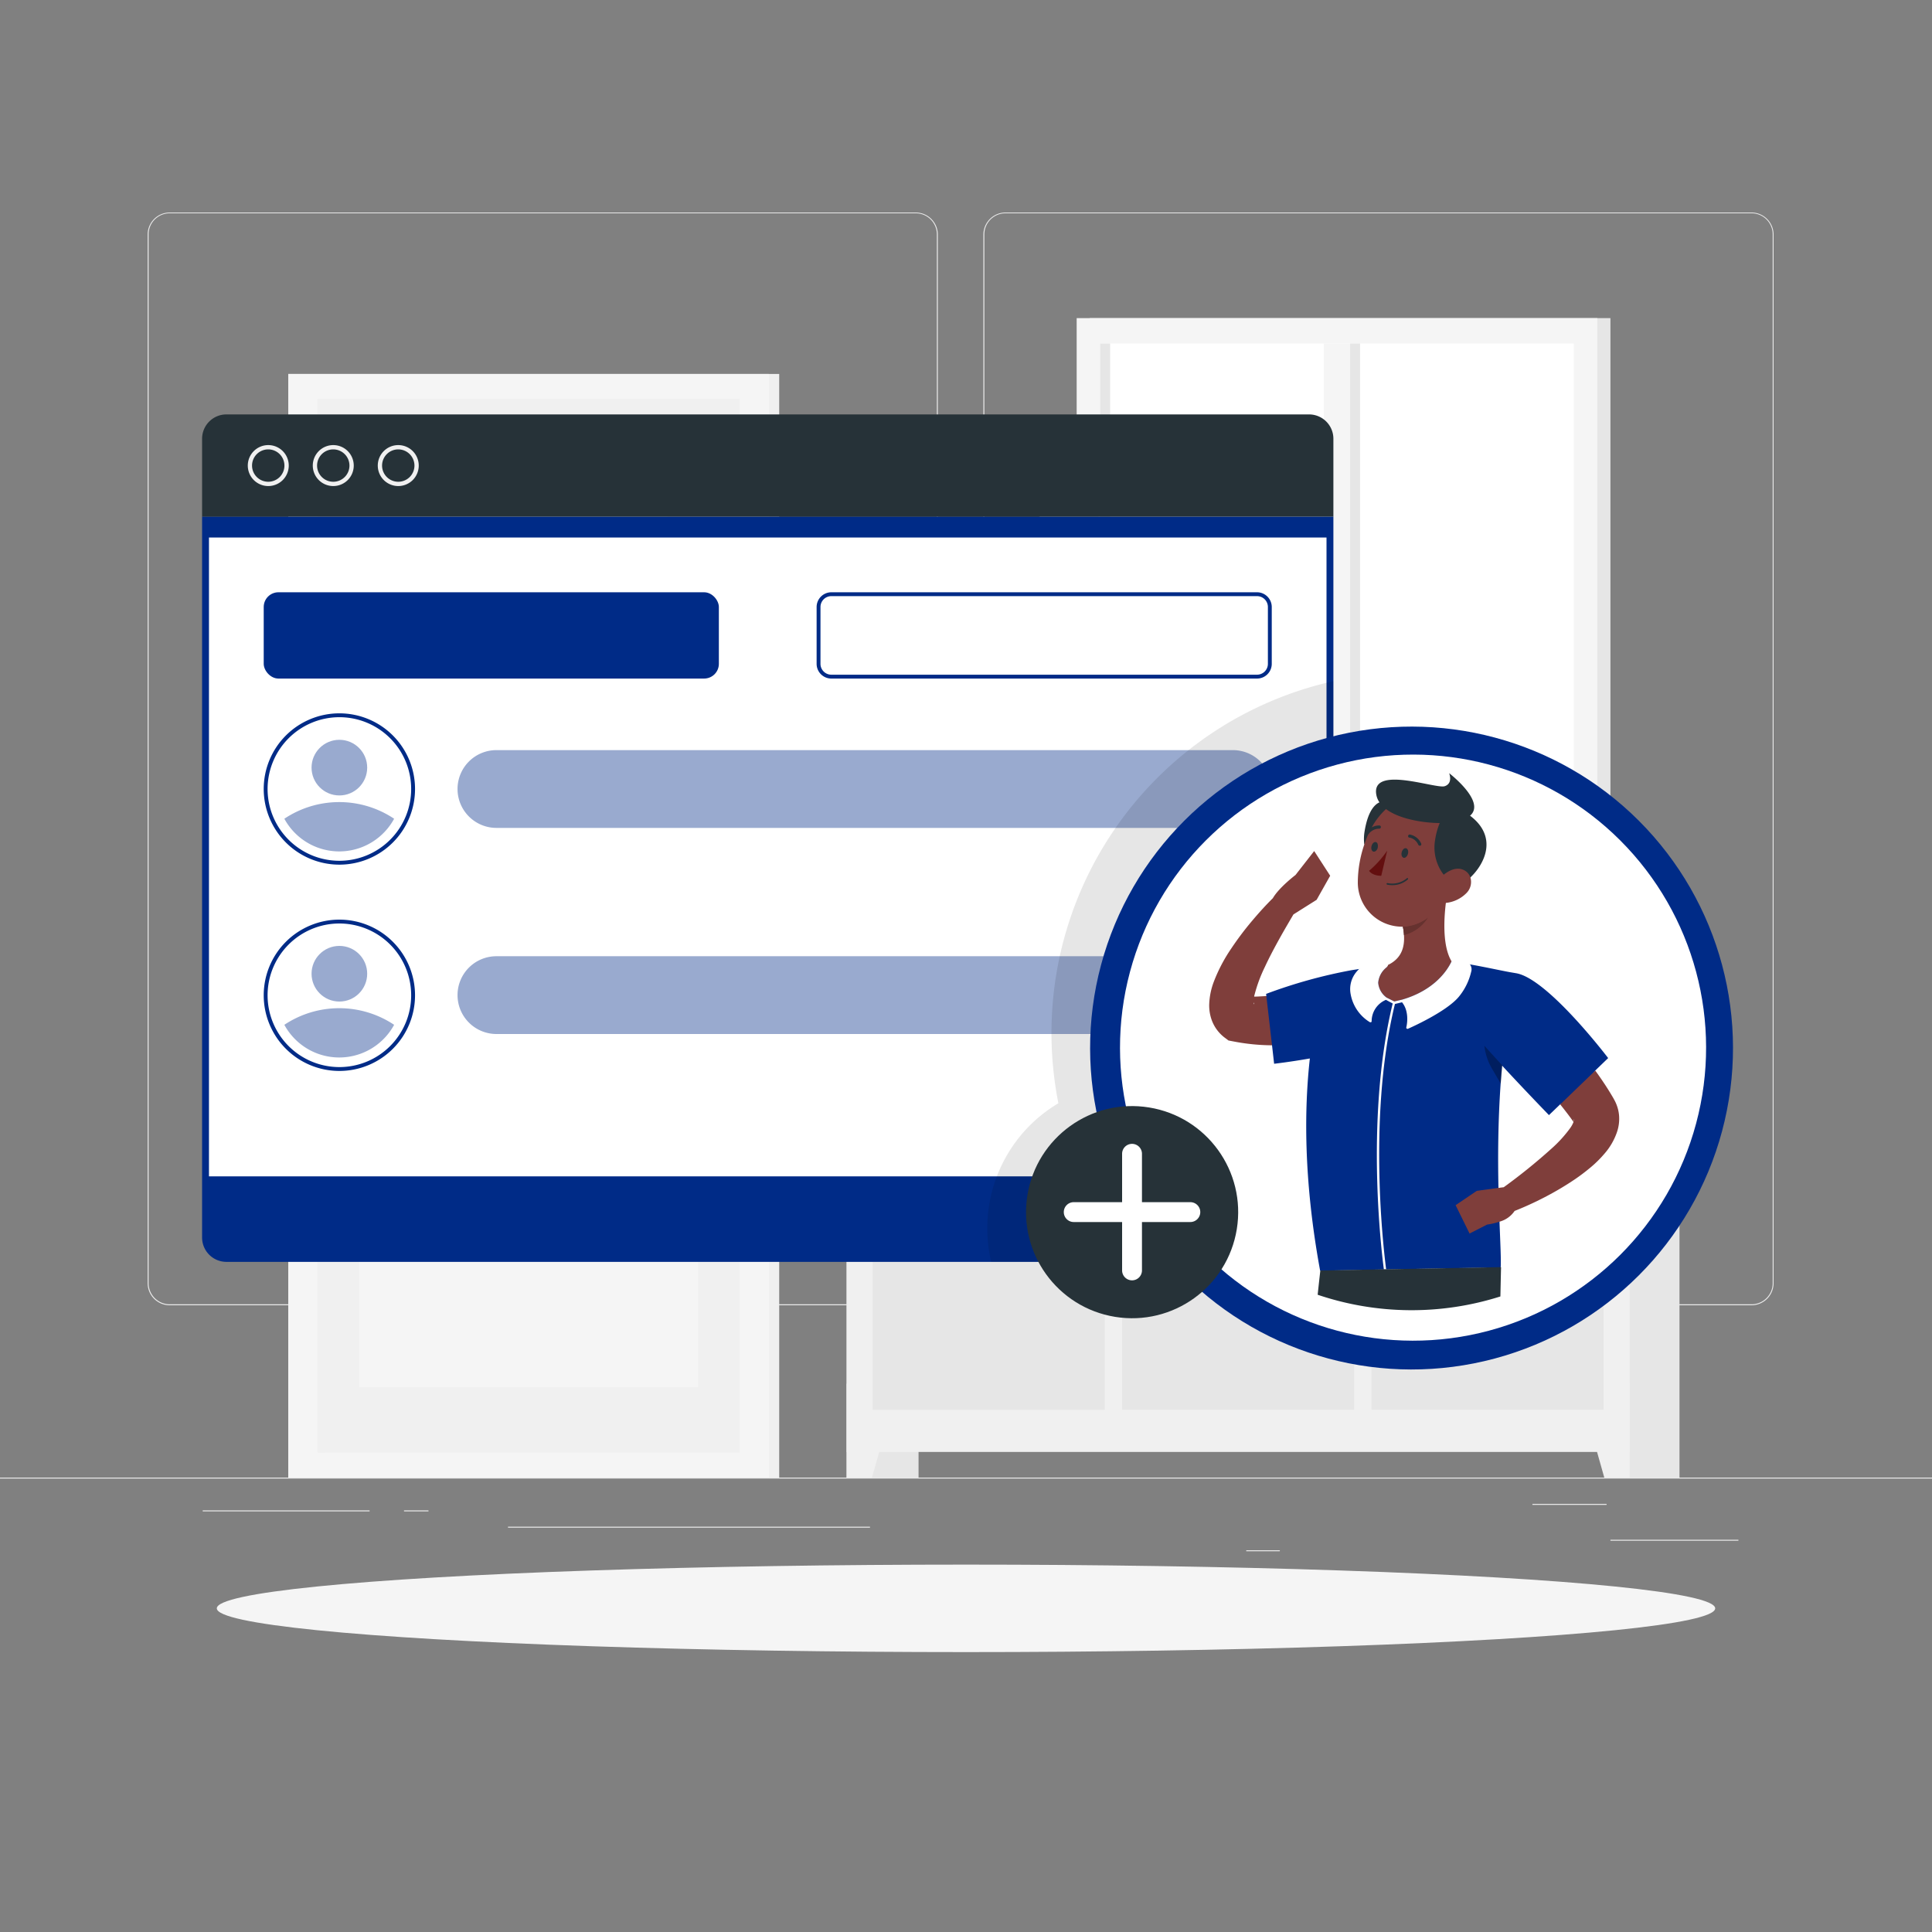 <svg xmlns="http://www.w3.org/2000/svg" viewBox="0 0 500 500"><rect x="0" y="0" width="500" height="500" fill="#808080" stroke="none"/><g id="freepik--background-complete--inject-25"><rect y="382.4" width="500" height="0.25" style="fill:#ebebeb"></rect><rect x="416.78" y="398.49" width="33.12" height="0.25" style="fill:#ebebeb"></rect><rect x="322.53" y="401.21" width="8.69" height="0.25" style="fill:#ebebeb"></rect><rect x="396.59" y="389.21" width="19.19" height="0.25" style="fill:#ebebeb"></rect><rect x="52.46" y="390.89" width="43.19" height="0.25" style="fill:#ebebeb"></rect><rect x="104.56" y="390.89" width="6.33" height="0.25" style="fill:#ebebeb"></rect><rect x="131.47" y="395.11" width="93.68" height="0.25" style="fill:#ebebeb"></rect><path d="M237,337.8H43.91a5.71,5.71,0,0,1-5.7-5.71V60.66A5.71,5.71,0,0,1,43.91,55H237a5.71,5.71,0,0,1,5.71,5.71V332.09A5.71,5.71,0,0,1,237,337.8ZM43.91,55.2a5.46,5.46,0,0,0-5.45,5.46V332.09a5.46,5.46,0,0,0,5.45,5.46H237a5.47,5.47,0,0,0,5.46-5.46V60.66A5.47,5.47,0,0,0,237,55.2Z" style="fill:#ebebeb"></path><path d="M453.31,337.8H260.21a5.72,5.72,0,0,1-5.71-5.71V60.66A5.72,5.72,0,0,1,260.21,55h193.1A5.71,5.71,0,0,1,459,60.66V332.09A5.71,5.71,0,0,1,453.31,337.8ZM260.21,55.2a5.47,5.47,0,0,0-5.46,5.46V332.09a5.47,5.47,0,0,0,5.46,5.46h193.1a5.47,5.47,0,0,0,5.46-5.46V60.66a5.47,5.47,0,0,0-5.46-5.46Z" style="fill:#ebebeb"></path><rect x="219.1" y="254.53" width="18.62" height="127.87" transform="translate(456.82 636.93) rotate(180)" style="fill:#e6e6e6"></rect><polygon points="225.66 382.4 219.1 382.4 219.1 358.1 232.53 358.1 225.66 382.4" style="fill:#f0f0f0"></polygon><rect x="416.02" y="254.53" width="18.62" height="127.87" transform="translate(850.67 636.93) rotate(180)" style="fill:#e6e6e6"></rect><rect x="219.1" y="254.53" width="202.64" height="121.24" transform="translate(640.85 630.29) rotate(180)" style="fill:#f0f0f0"></rect><polygon points="415.19 382.4 421.75 382.4 421.75 358.1 408.32 358.1 415.19 382.4" style="fill:#f0f0f0"></polygon><rect x="334.83" y="284.68" width="100.29" height="60.07" transform="translate(70.26 699.68) rotate(-90)" style="fill:#e6e6e6"></rect><path d="M379,268.09h11.88A20.15,20.15,0,0,0,404.56,263H365.38A20.17,20.17,0,0,0,379,268.09Z" style="fill:#f0f0f0"></path><rect x="270.28" y="284.68" width="100.29" height="60.07" transform="translate(5.71 635.13) rotate(-90)" style="fill:#e6e6e6"></rect><path d="M313.87,268.09h11.89A20.17,20.17,0,0,0,339.41,263H300.23A20.14,20.14,0,0,0,313.87,268.09Z" style="fill:#f0f0f0"></path><rect x="205.73" y="284.68" width="100.29" height="60.07" transform="translate(-58.84 570.59) rotate(-90)" style="fill:#e6e6e6"></rect><path d="M249.33,268.09h11.88A20.17,20.17,0,0,0,274.86,263H235.68A20.15,20.15,0,0,0,249.33,268.09Z" style="fill:#f0f0f0"></path><rect x="74.61" y="96.78" width="127.06" height="285.62" transform="translate(276.27 479.18) rotate(180)" style="fill:#f0f0f0"></rect><rect x="74.61" y="96.78" width="124.38" height="285.62" transform="translate(273.59 479.18) rotate(180)" style="fill:#f5f5f5"></rect><rect x="0.47" y="184.98" width="272.66" height="109.22" transform="translate(376.38 102.79) rotate(90)" style="fill:#f0f0f0"></rect><path d="M180.67,154h0a29.77,29.77,0,0,0-29.77-29.78H122.7A29.78,29.78,0,0,0,92.92,154h87.75Z" style="fill:#fafafa"></path><rect x="104.23" y="282.52" width="65.14" height="87.75" transform="translate(463.2 189.6) rotate(90)" style="fill:#f5f5f5"></rect><rect x="141.97" y="172.33" width="38.71" height="113.09" style="fill:#f5f5f5"></rect><rect x="92.92" y="172.33" width="38.71" height="113.09" style="fill:#f5f5f5"></rect><path d="M107,228.37H91.1a2.46,2.46,0,0,1-2.46-2.46h0a2.47,2.47,0,0,1,2.46-2.46H107a2.47,2.47,0,0,1,2.46,2.46h0A2.46,2.46,0,0,1,107,228.37Z" style="fill:#e0e0e0"></path><rect x="-53.16" y="238.61" width="272.66" height="1.97" transform="translate(322.76 156.42) rotate(90)" style="fill:#f0f0f0"></rect><rect x="282.03" y="82.33" width="134.74" height="140.85" transform="translate(698.81 305.51) rotate(180)" style="fill:#e6e6e6"></rect><rect x="278.64" y="82.33" width="134.74" height="140.85" transform="translate(692.02 305.51) rotate(180)" style="fill:#f5f5f5"></rect><rect x="270.77" y="223.18" width="146.01" height="7.32" transform="translate(687.55 453.68) rotate(180)" style="fill:#e6e6e6"></rect><rect x="266.95" y="223.18" width="138.49" height="7.32" transform="translate(672.38 453.68) rotate(180)" style="fill:#f5f5f5"></rect><rect x="282.16" y="91.48" width="127.7" height="122.55" transform="translate(498.77 -193.25) rotate(90)" style="fill:#fff"></rect><rect x="282.16" y="149.36" width="127.7" height="6.79" transform="translate(498.77 -193.25) rotate(90)" style="fill:#f5f5f5"></rect><rect x="222.17" y="151.47" width="127.7" height="2.57" transform="translate(438.77 -133.26) rotate(90)" style="fill:#e6e6e6"></rect><rect x="286.84" y="151.47" width="127.7" height="2.57" transform="translate(503.45 -197.93) rotate(90)" style="fill:#e6e6e6"></rect><path d="M300.15,226.53c-2.48-25.68-4.21-67.34-2.87-81.28a1.73,1.73,0,0,1,.7-1.2h0a1.71,1.71,0,0,1,2.72,1.43c-.23,6.91-.5,24.17,1,53.94.73,14.82,1.78,25,1.06,27.11Z" style="fill:#e6e6e6"></path><path d="M290.91,167.35c-7.06-7.84-21.47-13.41-36.15-13.38-5.77,0,17.54,9.11,27.23,19.16,7.53,7.8,16,20.93,18.91,28.22C299,186,298,175.18,290.91,167.35Z" style="fill:#e6e6e6"></path><path d="M304.9,169.74c5.86-8.16,19.38-14.44,34-15.15,5.74-.28-16.12,10-24.28,20.46-6.33,8.15-12.83,21.66-14.62,29.06C299.59,188.74,299,177.9,304.9,169.74Z" style="fill:#e6e6e6"></path><path d="M290.6,138.74c-6-6.64-18.18-11.36-30.62-11.33-4.88,0,14.85,7.72,23.06,16.22,6.38,6.61,13.57,17.73,16,23.9C297.47,154.55,296.57,145.37,290.6,138.74Z" style="fill:#e6e6e6"></path><path d="M302.44,148.55c5-6.91,16.41-12.23,28.81-12.83,4.86-.23-13.65,8.44-20.56,17.33-5.36,6.9-10.87,18.34-12.38,24.61C298,164.64,297.48,155.46,302.44,148.55Z" style="fill:#e6e6e6"></path><path d="M301.14,254.53h0a14.58,14.58,0,0,1-14.56-13.75l-1.29-22.32H317l-1.29,22.32A14.58,14.58,0,0,1,301.14,254.53Z" style="fill:#e6e6e6"></path><polygon points="319.05 223.53 283.24 223.53 282.21 214.24 320.07 214.24 319.05 223.53" style="fill:#e6e6e6"></polygon></g><g id="freepik--Shadow--inject-25"><ellipse id="freepik--path--inject-25" cx="250" cy="416.24" rx="193.89" ry="11.32" style="fill:#f5f5f5"></ellipse></g><g id="freepik--Window--inject-25"><path d="M52.3,113.53a6.3,6.3,0,0,1,6.28-6.28H338.8a6.3,6.3,0,0,1,6.28,6.28v20.21H52.3Z" style="fill:#263238"></path><path d="M103.07,125.79a5.3,5.3,0,1,1,5.3-5.3A5.3,5.3,0,0,1,103.07,125.79Zm0-9.49a4.19,4.19,0,1,0,4.19,4.19A4.2,4.2,0,0,0,103.07,116.3Z" style="fill:#f0f0f0"></path><path d="M86.24,125.79a5.3,5.3,0,1,1,5.31-5.3A5.3,5.3,0,0,1,86.24,125.79Zm0-9.49a4.19,4.19,0,1,0,4.2,4.19A4.2,4.2,0,0,0,86.24,116.3Z" style="fill:#f0f0f0"></path><path d="M69.42,125.79a5.3,5.3,0,1,1,5.31-5.3A5.3,5.3,0,0,1,69.42,125.79Zm0-9.49a4.19,4.19,0,1,0,4.19,4.19A4.2,4.2,0,0,0,69.42,116.3Z" style="fill:#f0f0f0"></path><path d="M338.8,326.57H58.58a6.3,6.3,0,0,1-6.28-6.28V133.74H345.08V320.29A6.3,6.3,0,0,1,338.8,326.57Z" style="fill:#002B87"></path><rect x="54.08" y="139.11" width="289.22" height="165.33" style="fill:#fff"></rect><rect x="68.25" y="153.28" width="117.79" height="22.33" rx="3.81" style="fill:#002B87"></rect><path d="M325.32,154.28a2.81,2.81,0,0,1,2.81,2.81V171.8a2.81,2.81,0,0,1-2.81,2.81H215.15a2.81,2.81,0,0,1-2.81-2.81V157.09a2.81,2.81,0,0,1,2.81-2.81H325.32m0-1H215.15a3.82,3.82,0,0,0-3.81,3.81V171.8a3.81,3.81,0,0,0,3.81,3.81H325.32a3.81,3.81,0,0,0,3.81-3.81V157.09a3.82,3.82,0,0,0-3.81-3.81Z" style="fill:#002B87"></path><path d="M87.83,185.61a18.58,18.58,0,1,1-18.58,18.58,18.6,18.6,0,0,1,18.58-18.58m0-1a19.58,19.58,0,1,0,19.58,19.58,19.58,19.58,0,0,0-19.58-19.58Z" style="fill:#002B87"></path><path d="M102,211.89a16.16,16.16,0,0,1-28.41,0,25.56,25.56,0,0,1,28.41,0Z" style="fill:#002B87;opacity:0.4"></path><circle cx="87.83" cy="198.66" r="7.2" style="fill:#002B87;opacity:0.4"></circle><path d="M319.06,214.26H128.48a10.07,10.07,0,0,1-10.07-10.07h0a10.06,10.06,0,0,1,10.07-10.06H319.06a10.06,10.06,0,0,1,10.07,10.06h0A10.07,10.07,0,0,1,319.06,214.26Z" style="fill:#002B87;opacity:0.4"></path><path d="M87.83,239a18.58,18.58,0,1,1-18.58,18.58A18.59,18.59,0,0,1,87.83,239m0-1a19.58,19.58,0,1,0,19.58,19.58A19.58,19.58,0,0,0,87.83,238Z" style="fill:#002B87"></path><path d="M102,265.22a16.16,16.16,0,0,1-28.41,0,25.61,25.61,0,0,1,28.41,0Z" style="fill:#002B87;opacity:0.4"></path><circle cx="87.83" cy="252" r="7.2" style="fill:#002B87;opacity:0.4"></circle><path d="M128.48,247.46H319.06a10.07,10.07,0,0,1,10.07,10.07v0a10.07,10.07,0,0,1-10.07,10.07H128.48a10.07,10.07,0,0,1-10.07-10.07v0a10.06,10.06,0,0,1,10.06-10.06Z" style="fill:#002B87;opacity:0.4"></path><path d="M272.12,267.3a93.48,93.48,0,0,0,1.79,18.22,37.58,37.58,0,0,0-18.39,32.23,37.17,37.17,0,0,0,1,8.82H338.8a6.3,6.3,0,0,0,6.28-6.28v-144A93.33,93.33,0,0,0,272.12,267.3Z" style="opacity:0.1"></path></g><g id="freepik--Character--inject-25"><circle cx="365.31" cy="271.24" r="83.19" transform="translate(-84.8 337.75) rotate(-45)" style="fill:#002B87"></circle><circle cx="365.7" cy="271.13" r="75.84" transform="translate(-84.61 338) rotate(-45)" style="fill:#fff"></circle><path d="M340.11,220.25l-4.84,6.2s-4.25,3.22-5.86,6c-1.88,1.86-3.6,3.77-5.3,5.78a79.5,79.5,0,0,0-5.44,7.21,41.84,41.84,0,0,0-4.52,8.59,18.16,18.16,0,0,0-1.21,6,11.13,11.13,0,0,0,.76,4.25,10,10,0,0,0,3.17,4.2l1.06.8,1.59.3a53.59,53.59,0,0,0,9.52.94l1.26-.11L329,257.73c-1.07,0-3.37.21-4.42.19,0-.2.08-.4.13-.6a37.81,37.81,0,0,1,2.6-7c1.12-2.43,2.41-4.86,3.75-7.28,1.18-2.14,2.45-4.29,3.68-6.39l6-3.78,3.51-6.23Zm-15.61,39.5a1.68,1.68,0,0,1,0-.29.76.76,0,0,1,.09.23C324.62,259.93,324.55,259.94,324.5,259.75Z" style="fill:#7f3e3b"></path><path d="M374.19,233.65c.15-.77-5.11-3.41-8.73-1.26-3.13,1.86-3.53,4.4-2.39,7.43,0,.21.08.42.11.63.07.49.13,1,.16,1.46.23,3.19-.61,6.16-4.2,7.85,0,.2-.49.41-.65.55a7.15,7.15,0,0,0-2.38,4.55c0,1.3,1.23,2.33,2.66,3.57l2,1.35,2.74-.26c8.41-2.47,12.34-10.15,12.16-10.72C373.51,245.24,373.54,239,374.19,233.65Z" style="fill:#7f3e3b"></path><path d="M392.37,251.87l-1.52-.26c-2-.32-10.92-2.34-15.23-2.72h0c-1,2.13-4.28,7.33-12.69,9.8l-2.08.49-2-1a5.3,5.3,0,0,1-2.18-3.84,5.69,5.69,0,0,1,2.18-4,.66.66,0,0,0,.17-.23c0-.24,0-.4,0-.42-.63.08-8.61,1.29-9.28,1.4a130,130,0,0,0-22.07,6.13l.08.72,1.45,12.59.54,4.77s4-.45,9.25-1.37c-1.43,12.74-1.71,31.2,2.66,54.93l17.07-.32,29.66-.55c.12-2-.1-6.14-.31-11.8l-.27-8.74c-.16-7.72-.13-17,.56-26.92.11-1.57.24-3.15.38-4.75h0c6.06,6.55,12.13,12.81,12.13,12.81l2.87-2.76c3.67-1.77,6.56-4.94,9.08-8.75l3.37-3.25S400.57,253.25,392.37,251.87Z" style="fill:#002B87"></path><path d="M384.16,270.64a14.91,14.91,0,0,0,1.95,5.9l2.3,3.94c.11-1.57.24-3.15.38-4.75C387.21,274,385.63,272.29,384.16,270.64Z" style="opacity:0.3"></path><path d="M388.8,275.74h0c-.14,1.6-.27,3.18-.38,4.75h0C388.52,278.92,388.66,277.33,388.8,275.74Z" style="opacity:0.3"></path><path d="M363.07,239.82c0,.21.07.42.11.63,0-.21-.07-.42-.11-.63Z" style="fill:#7f3e3b"></path><path d="M363.34,241.91c0-.48-.09-1-.16-1.46C363.25,240.94,363.31,241.43,363.34,241.91Z" style="opacity:0.2"></path><path d="M369.56,237.45c-.2.14-.39.29-.6.43a11.54,11.54,0,0,1-5.89,1.94c0,.21.07.42.11.63.07.49.13,1,.16,1.46,0,0,0,.06,0,.09A10.08,10.08,0,0,0,369.56,237.45Z" style="fill:#7f3e3b"></path><path d="M380.79,250.41a2.23,2.23,0,0,0-1.66-1.7l-2.08-.5a1.24,1.24,0,0,0-1.36.59l-.07.09c-1,2.13-4.28,7.33-12.69,9.8l-.65.15h0l-1.43.34-2-1a5.3,5.3,0,0,1-2.18-3.84,5.69,5.69,0,0,1,2.18-4,2.16,2.16,0,0,0,.29-.37c.09-.23.07-.34-.09-.44-2.21-1.59-7.15.86-7.35,1.28-.21.21-.42.43-.63.68a6.93,6.93,0,0,0-1.6,5.3,10.69,10.69,0,0,0,5.07,7.76.23.23,0,0,0,.14,0,.29.29,0,0,0,.16,0,.33.33,0,0,0,.14-.27,6,6,0,0,1,3.7-5.52l1.75.94c-7.52,30.86-2.42,67.85-2.28,68.85h.58s0,0,0,0c0-.38-5.3-37.69,2.28-68.72l1.83-.44c2.13,2.6,1.12,6.46,1.11,6.5a.3.3,0,0,0,.09.3.31.31,0,0,0,.2.07.2.2,0,0,0,.11,0c.4-.18,9.86-4.32,13.17-8.27a15.8,15.8,0,0,0,3.22-6.5A2.12,2.12,0,0,0,380.79,250.41Z" style="fill:#fff"></path><path d="M369.56,237.45c-.2.14-.39.29-.6.43a11.54,11.54,0,0,1-5.89,1.94c0,.21.07.42.11.63.07.49.13,1,.16,1.46,0,0,0,.06,0,.09A10.08,10.08,0,0,0,369.56,237.45Z" style="opacity:0.2"></path><path d="M357.21,215.37c3.91-5,1.43-8-.23-7.72-1.57.74-3.06,2.83-3.83,7.51a11.82,11.82,0,0,0-.08,3.34C354.68,218.42,357.21,215.37,357.21,215.37Z" style="fill:#263238"></path><path d="M373.6,226.4c10.83-19.05-10.56-21.27-14.92-17a18.55,18.55,0,0,0-3.67,4.72l-.91,1.79a27.36,27.36,0,0,0-1,2.59,30.63,30.63,0,0,0-1.7,9.83,11.44,11.44,0,0,0,11.7,11.49h0a11.54,11.54,0,0,0,5.89-1.94c.21-.14.4-.29.6-.43a13.66,13.66,0,0,0,3.59-3.78C375.4,230.08,374.82,228.27,373.6,226.4Z" style="fill:#7f3e3b"></path><path d="M353.55,215.32a.42.42,0,0,0,.07.58.43.43,0,0,0,.26.09.37.37,0,0,0,.22-.08.25.25,0,0,0,.1-.08,3.46,3.46,0,0,1,2.73-1.37.42.42,0,0,0,.44-.39.41.41,0,0,0-.38-.44,4.22,4.22,0,0,0-2,.49A4.58,4.58,0,0,0,353.55,215.32Z" style="fill:#263238"></path><path d="M364.37,227.3a.21.21,0,0,0-.29,0,5.87,5.87,0,0,1-5,1.24.21.21,0,0,0-.24.16.22.22,0,0,0,.16.25,6.85,6.85,0,0,0,1.45.13,6,6,0,0,0,3.89-1.48A.21.21,0,0,0,364.37,227.3Z" style="fill:#263238"></path><path d="M359,220.16a26.31,26.31,0,0,1-4.69,5.21c1,1.38,3.16,1.28,3.16,1.28Z" style="fill:#630f0f"></path><path d="M355.46,220.4c.45.09,1-.39,1.11-1.08s-.07-1.31-.52-1.4-.95.39-1.11,1.08S355,220.31,355.46,220.4Z" style="fill:#263238"></path><path d="M363.28,222c.45.09.94-.39,1.11-1.08s-.08-1.31-.53-1.4-.95.39-1.11,1.08S362.82,221.87,363.28,222Z" style="fill:#263238"></path><path d="M380.45,211.1c4.23-3.62-5.41-11-5.41-11s1.08,2.64-1.16,3.37-18-5.15-17.77,1.52a5.12,5.12,0,0,0,.87,2.63,7.6,7.6,0,0,0,1.7,1.75C362.34,212.15,369,213,372.6,213a18.54,18.54,0,0,0-1.19,4.34,11.55,11.55,0,0,0,2.19,9c2,3.48,4.67,3.38,6.95.73C384.21,223.61,387.74,216.6,380.45,211.1Z" style="fill:#263238"></path><path d="M378.61,225.07c-1.66-.68-3.53.12-5,1.33a9.67,9.67,0,0,0-2.07,2.27c-1.41,2.21-.91,4.78,1.62,5l.44,0,.6,0a8.71,8.71,0,0,0,5.27-2.5,4.05,4.05,0,0,0,1.09-4A3.25,3.25,0,0,0,378.61,225.07Z" style="fill:#7f3e3b"></path><path d="M341.7,328.81s-.27,2.34-.69,6.27a75.91,75.91,0,0,0,47.29.44c.1-4.75.17-7.59.17-7.59l-29.7.56h-.58Z" style="fill:#263238"></path><path d="M419,288.54a9.9,9.9,0,0,0-.58-2.49,9.26,9.26,0,0,0-.51-1.16l-.29-.54-.16-.28c-1.43-2.46-3-4.79-4.6-7l-9.08,8.75c1.2,1.5,2.37,3,3.45,4.54a7.17,7.17,0,0,1-.77,1.45,33,33,0,0,1-5,5.51,147.39,147.39,0,0,1-12.29,9.93l-1.39.18-5.58.76-5.49,3.71,3.61,7.34,4.54-2.32a17.43,17.43,0,0,0,3.19-.75,6.82,6.82,0,0,0,3.93-2.78,83.26,83.26,0,0,0,7.79-3.56,77.34,77.34,0,0,0,7.9-4.69q1.93-1.32,3.82-2.89a29.3,29.3,0,0,0,3.7-3.63,16.68,16.68,0,0,0,3.26-5.57A10.72,10.72,0,0,0,419,288.54Zm-11.69,1.58c0-.05,0-.11,0-.15,0-.24.09-.33.09-.19A1.07,1.07,0,0,1,407.33,290.12Z" style="fill:#7f3e3b"></path><circle cx="292.97" cy="313.69" r="27.45" transform="translate(-63.59 552.63) rotate(-80.78)" style="fill:#263238"></circle><path d="M308.06,311.12H295.54V298.6a2.57,2.57,0,1,0-5.14,0v12.52H277.88a2.57,2.57,0,0,0,0,5.14H290.4v12.52a2.57,2.57,0,1,0,5.14,0V316.26h12.52a2.57,2.57,0,0,0,0-5.14Z" style="fill:#fff"></path><path d="M364.77,216.76a3.16,3.16,0,0,1,2.28,1.86.42.42,0,0,0,.38.24.35.35,0,0,0,.17,0,.41.41,0,0,0,.2-.55,4,4,0,0,0-2.92-2.33.41.41,0,0,0-.11.82Z" style="fill:#263238"></path></g></svg>